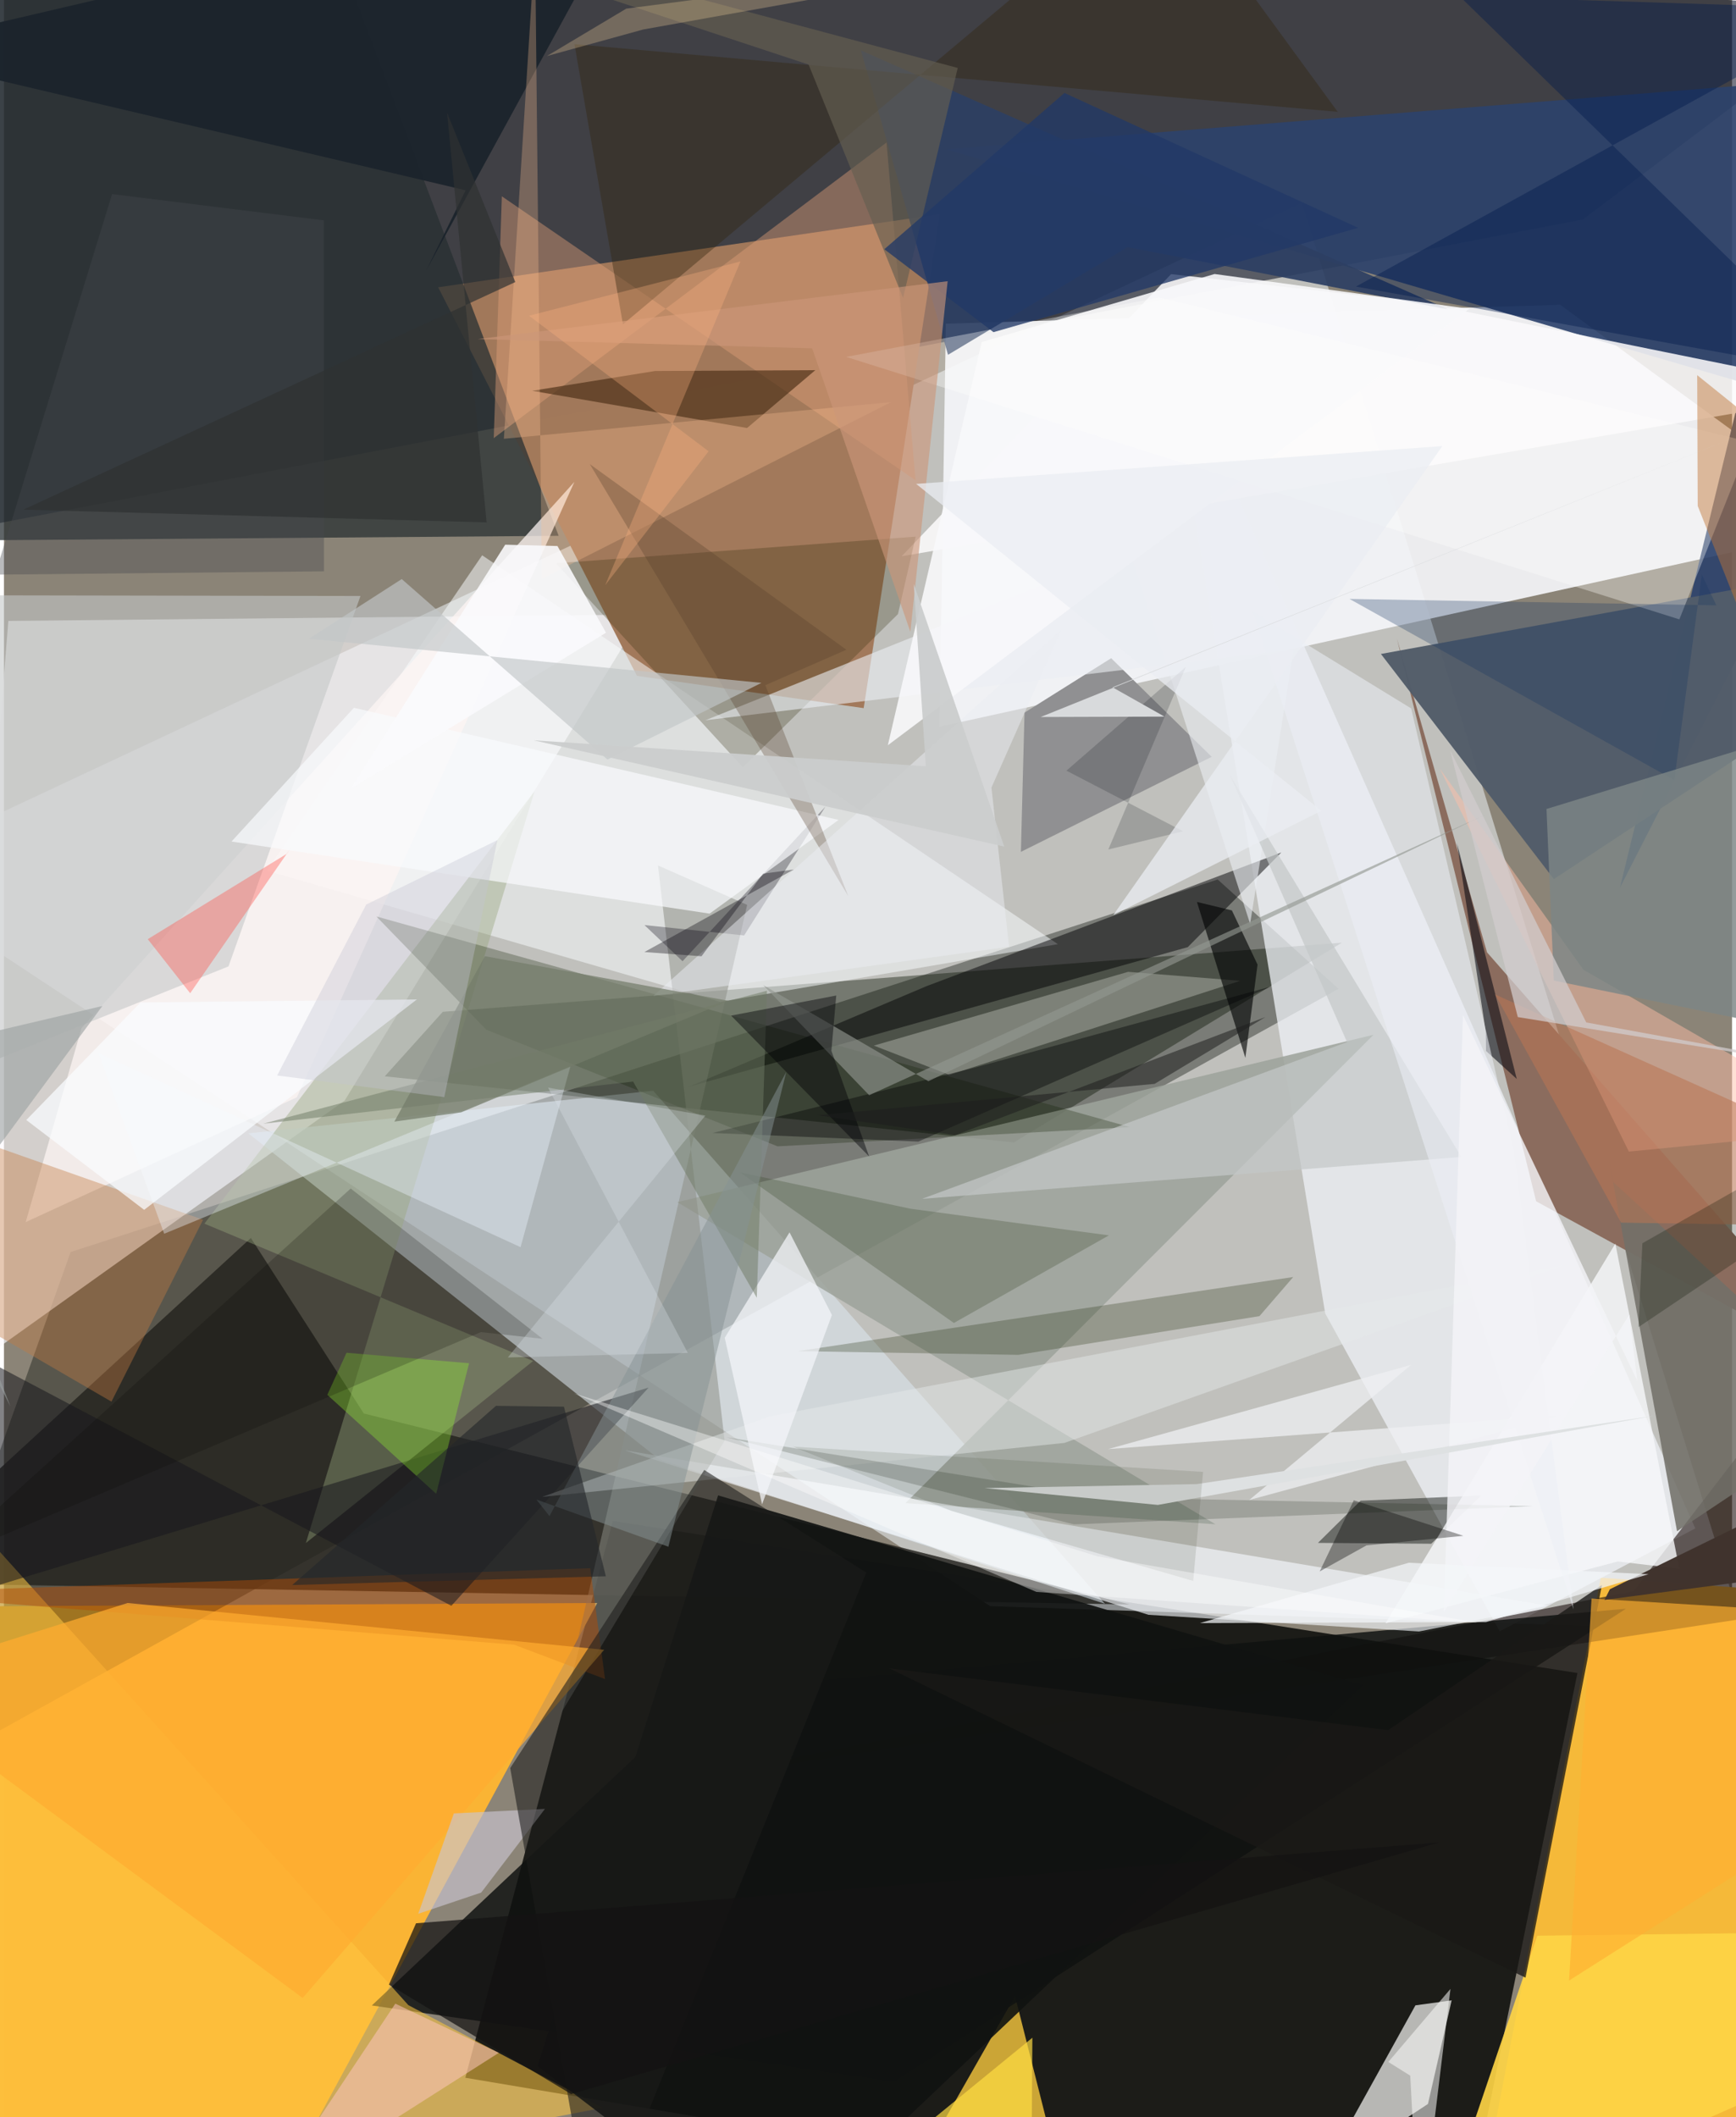 <svg xmlns="http://www.w3.org/2000/svg" width="228" height="278" viewBox="0 0 836 1024"><path fill="#8b8477" d="M0 0h836v1024H0z"/><path fill="#090a08" fill-opacity=".847" d="M761.205 809.185L704.922 1086l-481.725-81.064 71.328-269.3z"/><path fill="#f4f9ff" fill-opacity=".51" d="M627.948 98.026l213.456 690.903-364.307-12.086L-62 421.493z"/><path fill="#00061b" fill-opacity=".537" d="M763.851 106.186l-790.97 151.572L-8.562-62 898 4.71z"/><path fill="#f5f6f9" fill-opacity=".918" d="M898 253.437L752.853 147.423l-297.191 9.155-3.093 194.91z"/><path fill="#fbb434" fill-opacity=".992" d="M-51.413 777.131L-62 1034.346 118.82 1086l168.202-310.69z"/><path fill="#000700" fill-opacity=".365" d="M-62 870.19l94.25-264.61 554.92-180.203 58.487 52.878z"/><path fill="#fcf9fb" fill-opacity=".639" d="M164.823 532.303l144.026-235.06-306.724 3.074L-27.68 669.61z"/><path fill="#a2795b" fill-opacity=".996" d="M306.213 326.895l109.694 15.606 36.884-238.917-242.744 35.362z"/><path fill="#f5b93a" fill-opacity=".996" d="M772.502 763.087L710.102 1086h141.026l17.725-315.944z"/><path fill="#25231e" fill-opacity=".831" d="M-62 765.416l606.64 10.62-370.551-92.379-54.64-84.887z"/><path fill="#dde8f0" fill-opacity=".549" d="M532.613 775.685L314.074 527.541l-195.819 20.62L316.96 705.807z"/><path fill="#2c426b" fill-opacity=".914" d="M876.801 38.498L456.027 72.233 898 201.699l-116.22 227.63z"/><path fill="#0d1705" fill-opacity=".416" d="M647.245 455.943l-434.943 33.431-28.071 31.204 304.317 31.983z"/><path fill="#eff2f7" fill-opacity=".745" d="M723.6 789.033l94.614-49.796-256.971-579.444 77.933 475.455z"/><path fill="#272e32" fill-opacity=".737" d="M-29.867-2.394L166.36-9.843l101.992 269-275.4 2.132z"/><path fill="#f0f0ee" fill-opacity=".729" d="M688.892 1017.612l-51.12 33.58 45.06-81.277 17.516-2.41z"/><path fill="#170908" fill-opacity=".576" d="M788.392 769.541l-467.27 92.677 563.999-85.95L898 626.979z"/><path fill="#e3b83a" fill-opacity=".882" d="M420.44 1086l68.7-120.56L519.581 1086l-351.862-35.93z"/><path fill="#8b6c5e" d="M741.23 581.035L673.886 308.93l43.581 151.692L898 666.624z"/><path fill="#f9fdff" fill-opacity=".514" d="M127.17 421.097l219.36 63.465 163.325-27.9L231.34 268.579z"/><path fill="#525d6a" fill-opacity=".973" d="M885.077 276.326l-218.935 39.978 83.666 108.889L898 327.313z"/><path fill="#0f1110" fill-opacity=".835" d="M339.235 817.919l-161.263 152.05 252.603 36.728 354.097-228.61z"/><path fill="#9da39b" fill-opacity=".859" d="M436.13 726.998l226.434-226.513-336.846 80.965 260.394 155.786z"/><path fill="#fbfafb" fill-opacity=".867" d="M434.28 269.046L898 189.458l-214.39-43.534-118.984-13.338z"/><path fill="#020305" fill-opacity=".498" d="M617.96 412.307l-171.546 64.624-115.16 48.727 241.443-67.556z"/><path fill="#909092" d="M535.64 318.352l-41.916 26.321-1.756 67.34 92.292-45.965z"/><path fill="#ffc742" fill-opacity=".553" d="M-53.592 1086l343.193-66.529-93.965-49.649L-12.736 738.64z"/><path fill="#040704" fill-opacity=".447" d="M690.47 746.66l24.232-23.329-58.408 2.503-20.62 20.411z"/><path fill="#97a67d" fill-opacity=".412" d="M96.974 591.843l159.73-209.178L146.05 746.313l109.945-88.039z"/><path fill="#f7fafe" fill-opacity=".624" d="M747.076 776.66l-446.92-75.233 253.514 79.602 130.877 8.062z"/><path fill="#dfa078" fill-opacity=".435" d="M440.986 232.298L426.97 68.903 236.946 211.91l3.919-116.96z"/><path fill="#fef5f4" fill-opacity=".729" d="M37.54 497.249L10.516 591.08l131.174-60.347 134.265-297.65z"/><path fill="#8c8d86" fill-opacity=".525" d="M316.41 418.586l32.225 278.25-79.295 131.986 90.206-391.168z"/><path fill="#122000" fill-opacity=".271" d="M544.714 545.144l-364.57-101.892 53.192 54.78 140.932 56.416z"/><path fill="#2b2606" fill-opacity=".263" d="M441.053 259.559l-8.544 37.44-75.065 74.132-90.403-98.688z"/><path fill="#2d4063" fill-opacity=".918" d="M414.573 24.382l284.121 125.284-155.092-30.155-86.89 52.09z"/><path fill="#c4c7c8" fill-opacity=".596" d="M172.474 288.254l-178.336-.309L-62 535.902l170.625-68.49z"/><path fill="#101211" fill-opacity=".906" d="M657.417 815.068L345.48 723.262l-87.289 276.01L371.951 1086z"/><path fill="#c37b43" fill-opacity=".4" d="M96.325 589.942l-44.32 87.988-109.985-63.88 4.115-76.997z"/><path fill="#b34d06" fill-opacity=".478" d="M283.644 758.473L-62 770.524l308.793 24.947 43.983 16.633z"/><path fill="#febda7" fill-opacity=".471" d="M764.112 469.03L898 546.138l-111.92 10.839-91.535-185.322z"/><path fill="#1c242c" fill-opacity=".976" d="M223.348 92.03L-62 24.8 309.656-62 204.132 131.12z"/><path fill="#17181d" fill-opacity=".537" d="M-62 784.708l48.175-129.618 230.267 121.58 95.43-105.56z"/><path fill="#273213" fill-opacity=".282" d="M490.7 655.3l116.68-18.734 16.33-18.917L384.054 653.5z"/><path fill="#d7dccf" fill-opacity=".353" d="M543.823 470.048l54.23 4.34-140.73 45.493-36.49-14.164z"/><path fill="#ebeff4" fill-opacity=".6" d="M544.531 266.004l58.321 180.824 21.095-132.767-284.608 34.303z"/><path fill="#727069" fill-opacity=".871" d="M898 681.597l-119.496-109.9-2.488-13.066 33.37 181.952z"/><path fill="#f6f7fa" fill-opacity=".808" d="M668.35 785.131l111.197-183.635 30.936 157.252-29.768-3.525z"/><path fill="#fdd445" fill-opacity=".914" d="M691.985 1082.928L898 992.08v-57.743l-156.211 1.884z"/><path fill="#e5e9ea" fill-opacity=".463" d="M370.766 685.01l-110.43 38.985 252.717-26.115 242.212-86.088z"/><path fill="#492d15" fill-opacity=".647" d="M255.523 189.016l103.966 18.003 33.027-27.984-77.51.404z"/><path fill="#1a1916" fill-opacity=".784" d="M428.282 806.913l241.332 29.901 103.437-70.216-36.971 189.936z"/><path fill="#030404" fill-opacity=".631" d="M600.553 511.63l5.9-45.08-12.407-26.208-16.917-4.105z"/><path fill="#00194b" fill-opacity=".404" d="M892.56 181.701L704.206-1.797 898 4.374 654.064 138.602z"/><path fill="#f8f8fa" fill-opacity=".898" d="M427.592 360.459l45.416-195.017 112.654-32.913 123.232 16.817z"/><path fill="#05010f" fill-opacity=".298" d="M309.857 447.432l18.43 17.484 69.13-74.792-39.348 62.315z"/><path fill="#ffac30" fill-opacity=".718" d="M59.822 775.308l230.557 22.643-145.882 168.392L-62 813.67z"/><path fill="#f8f8f6" fill-opacity=".557" d="M684.696 1086l15.08-124.034-30.05 35.325 10.596 6.643z"/><path fill="#f9fafd" fill-opacity=".694" d="M110.077 407.025l231.288 34.862 62.409-45.318-234.484-54.235z"/><path fill="#c9c4d0" fill-opacity=".651" d="M261.718 874.898l-44.076 2.186-17.223 48.544 30.454-10.257z"/><path fill="#eef4ff" fill-opacity=".384" d="M249.916 603.216l24.127-87.49-196.533 80.99-31.72-87.3z"/><path fill="#1d1d1b" fill-opacity=".573" d="M417.16 760.605l-78.37-49.633-93.88 144.185L285.554 1086z"/><path fill="#374526" fill-opacity=".267" d="M438.569 584.625l-82.548-17.61 103.524 72.862 74.994-42.371z"/><path fill="#ffc393" fill-opacity=".294" d="M260.178 280l-3.231-306.932-15.101 239.156 187.37-17.747z"/><path fill="#c3c7c8" fill-opacity=".706" d="M649.74 504.016l-205.617 75.823 260.965-20.246L592.994 374.67z"/><path fill="#091202" fill-opacity=".176" d="M517.634 737.278l221.952-8.801-210.174-4.332-179.866-29.009z"/><path fill="#eef0f2" fill-opacity=".741" d="M753.573 684.46l-219.394 16.415 146.544-40.722-78.278 65.34z"/><path fill="#322610" fill-opacity=".4" d="M645.243 54.104L275.99 21.356l23.455 135.506L560.45-62z"/><path fill="#ffaf31" fill-opacity=".655" d="M898 781.046l-129.978-7.892-10.877 184.785L898 868.512z"/><path fill="#fec6be" fill-opacity=".537" d="M239.411 992.864L93.126 1086l37.708-28.963 58.493-87.939z"/><path fill="#fffffd" fill-opacity=".341" d="M810.51 299.57l34.087-85.8-285.73-69.877-151.403 28.73z"/><path fill="#f4f5f9" fill-opacity=".729" d="M400.546 636.025l-20.508-39.991-31.353 51.012L366.75 727.6z"/><path fill="#c07634" fill-opacity=".463" d="M898 244.987l-78.857-63.539.25 63.245 50.122 126.37z"/><path fill="#193861" fill-opacity=".298" d="M808.079 377.294L650.94 289.687l177.46 3.094-7.027-14.839z"/><path fill="#070810" fill-opacity=".565" d="M702.929 407.738l13.951 91.487.11 9.097 14.86 13.532z"/><path fill="#010005" fill-opacity=".388" d="M612.995 477.138l-170.65 75.01-99.56-4.16 126.848-31.607z"/><path fill="#eceef5" fill-opacity=".557" d="M680.784 342.651l49.74 214.388L759.3 778.378 603.997 295.585z"/><path fill="#6f7b64" fill-opacity=".502" d="M364.196 627.676l4.921-148.485-243.645 64.282 178.896-20.362z"/><path fill="#40332d" fill-opacity=".984" d="M898 757.575l-123.694 16.233 2.585-5.148L898 709.327z"/><path fill="#ff4e48" fill-opacity=".373" d="M69.568 454.236l67.376-41.355 1.54-2.364-48.394 69.875z"/><path fill="#96fc2e" fill-opacity=".322" d="M156.425 674.639l9.293-20.36 59.286 5.069-15.908 63.131z"/><path fill="#655e51" fill-opacity=".647" d="M389.273 31.244L106.938-62l354.473 94.87-26.448 111.228z"/><path fill="#b87453" fill-opacity=".569" d="M852.39 539.845L898 593.127l-115.685-1.787-60.954-110.361z"/><path fill="#543e2c" fill-opacity=".31" d="M407.553 314.257l-39.22 17.15 40.104 101.998-125.025-208.934z"/><path fill="#080a00" fill-opacity=".196" d="M230.704 644.29l29.844 3.239-92.803-72.687-200.144 181.304z"/><path fill="#141312" fill-opacity=".729" d="M274.367 1012.83l-88.123-52.923 13.11-29.686 494.865-39.088z"/><path fill="#223967" fill-opacity=".78" d="M425.885 120.547l87.15-75.584 142.08 65.223-176.417 50.459z"/><path fill="#929790" fill-opacity=".624" d="M447.208 522.943L715.912 394.33 418.564 529.72l-51.248-53.264z"/><path fill="#ebedf2" fill-opacity=".494" d="M314.067 481.725l172.182-23.83-8.527-76.969 33.855-76.391z"/><path fill="#fafafc" fill-opacity=".886" d="M242.491 263.447l25.282.648 23.484 41.928-123.313 75.299z"/><path fill="#cc9779" fill-opacity=".62" d="M390.984 168.48l47.507 137.116 18.04-169.588-227.297 27.98z"/><path fill="#f4f4f7" fill-opacity=".816" d="M790.145 667.854l-3.82-32.018-89.766 143.795 9.26-288.701z"/><path fill="#7c8585" fill-opacity=".824" d="M885.322 502.049l-41.825-140.524-97.264 29.751 3.534 82.998z"/><path fill="#020005" fill-opacity=".431" d="M351.784 491.21l66.76 68.132-18.25-51.113 2.345-26.732z"/><path fill="#474a4d" fill-opacity=".376" d="M52.32 93.868l102.436 12.698.066 169.768-159.13 1.6z"/><path fill="#dee1e2" d="M558.21 727.879l-83.81-8.147 102.594-1.918 221.536-33.1z"/><path fill="#fafcff" fill-opacity=".737" d="M66.062 484.867l-55.256 56.844 57.017 43.449 131.938-101.774z"/><path fill="#c2c6c7" fill-opacity=".651" d="M147.573 308.919l218.884 21.36-74.521 37.085-99.505-87.295z"/><path fill="#869294" fill-opacity=".502" d="M378.459 518.463L321.43 748.09l-63.856-22.815 6.336 8.017z"/><path fill="#747c6a" fill-opacity=".725" d="M221.17 538.007l-32.295 4.468 43.803-80.003 117.94 21.606z"/><path fill="#f3f6f9" fill-opacity=".718" d="M717.002 784.551l78.63-23.17-116.035-5.538-101.003 29.184z"/><path fill="#141d07" fill-opacity=".11" d="M580.097 711.904l-198.442-12.217 76.747 31.09 116.92 33.861z"/><path fill="#000200" fill-opacity=".349" d="M653.012 725.635l-16.508 34.414 22.644-12.6 46.875-4.64z"/><path fill="#ffb481" fill-opacity=".314" d="M356.304 126.451l-102.298 26.26 86.872 65.554-49.997 64.755z"/><path fill="#060c15" fill-opacity=".18" d="M571.768 322.535l-57.778 50.208 56.444 29.315-36.174 8.806z"/><path fill="#1e1d1e" fill-opacity=".525" d="M460.188 549.039l150.083-57.135-53.627 32.328-163.195 15.188z"/><path fill="#ebedf2" fill-opacity=".741" d="M695.84 215.758l-254.545 18.283L637.34 392.145l-100.717 50.503z"/><path fill="#d1cccd" fill-opacity=".741" d="M699.62 362.894l32.725 129.03L898 518.818l-132.532-24.304z"/><path fill="#2e3132" fill-opacity=".694" d="M214.372 54.503l33 81.92L9.365 246.512l224.128 6.151z"/><path fill="#dde4ed" fill-opacity=".302" d="M339.312 539.589l-76.097-13.545 67.61 128.307-87.074 2.208z"/><path fill="#d8dadc" d="M837.677 211.297l-336.14 135.49 59.899-.189-25.121-14.164z"/><path fill="#ffdc43" fill-opacity=".698" d="M515.249 1058.808l-18.228 3.12.497-76.349L374.73 1086z"/><path fill="#c3c3d0" fill-opacity=".369" d="M132.155 520.173l43.09-82.671 63.495-31.194-25.712 124.332z"/><path fill="#fff" fill-opacity=".392" d="M712.579 784.842l-213.127-14.89-223.75-96.026 253.185 78.787z"/><path fill="#fed8a0" fill-opacity=".278" d="M301.064 4.174l-38.419 22.938 46.593-12.843 229.414-41.12z"/><path fill="#23272a" fill-opacity=".608" d="M291.181 762.391l-20.268-82.026-32.9-.396-98.577 86.661z"/><path fill="#030009" fill-opacity=".341" d="M367.276 422.563l14.845-2.027-72.29 39.929 27.618 2.049z"/><path fill="#cbcdcd" fill-opacity=".941" d="M445.991 370.631l-189.807-12.584 227.735 51.427-43.794-127.026z"/><path fill="#041100" fill-opacity=".251" d="M792.623 601.318L898 541.478l-30.46 48.81-76.817 51.6z"/><path fill="#99a0a1" fill-opacity=".6" d="M-62 512.34l109.61-25.77-84.622 114.539 40.125 79.128z"/></svg>